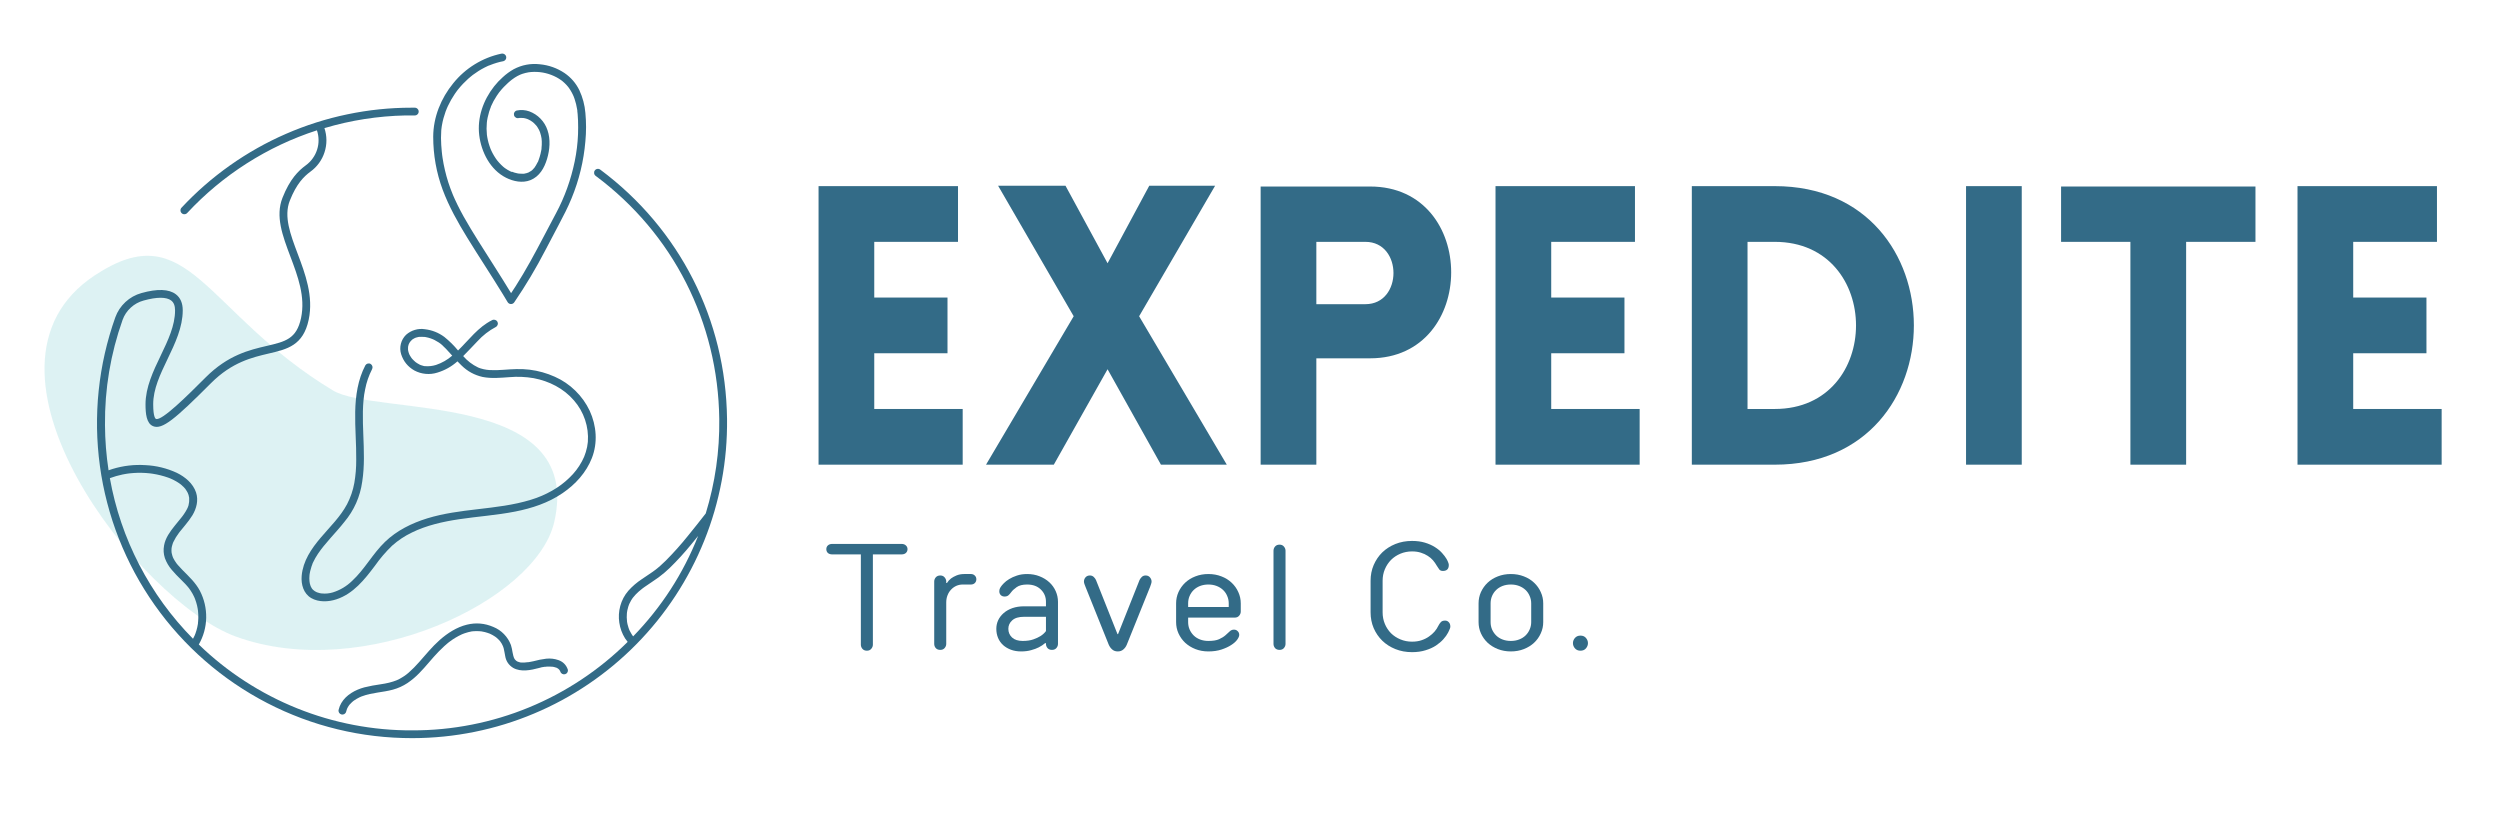 <svg xmlns="http://www.w3.org/2000/svg" xmlns:xlink="http://www.w3.org/1999/xlink" width="576" zoomAndPan="magnify" viewBox="0 0 432 144" height="192" preserveAspectRatio="xMidYMid meet" version="1.0"><defs><filter x="0%" y="0%" width="100%" xlink:type="simple" xlink:actuate="onLoad" height="100%" id="id1" xlink:show="other"><feColorMatrix values="0 0 0 0 1 0 0 0 0 1 0 0 0 0 1 0 0 0 1 0" color-interpolation-filters="sRGB"/></filter><g><g id="id2"/></g><mask id="id3"><g filter="url(#id1)"><rect x="-43.2" width="518.4" fill="rgb(0%, 0%, 0%)" y="-14.4" height="172.8" fill-opacity="0.247"/></g></mask><clipPath id="id4"><path d="M 7 27 L 97 27 L 97 96 L 7 96 Z M 7 27 " clip-rule="nonzero"/></clipPath><clipPath id="id5"><path d="M 113.395 80.246 L 21.535 117.863 L -11.25 37.816 L 80.613 0.195 Z M 113.395 80.246 " clip-rule="nonzero"/></clipPath><clipPath id="id6"><path d="M 113.395 80.246 L 21.535 117.863 L -11.25 37.816 L 80.613 0.195 Z M 113.395 80.246 " clip-rule="nonzero"/></clipPath><clipPath id="id7"><path d="M 113.395 80.246 L 21.535 117.863 L -11.25 37.816 L 80.613 0.195 Z M 113.395 80.246 " clip-rule="nonzero"/></clipPath><clipPath id="id8"><rect x="0" width="114" y="0" height="118"/></clipPath><clipPath id="id9"><path d="M 16 18 L 125.918 18 L 125.918 127.59 L 16 127.59 Z M 16 18 " clip-rule="nonzero"/></clipPath><clipPath id="id10"><path d="M 74 9.18 L 102 9.18 L 102 53 L 74 53 Z M 74 9.18 " clip-rule="nonzero"/></clipPath></defs><g fill="rgb(20%, 41.959%, 52.939%)" fill-opacity="1"><g transform="translate(136.059, 80.296)"><g><path d="M 30.293 0 L 30.293 -9.625 L 15.012 -9.625 L 15.012 -19.254 L 27.668 -19.254 L 27.668 -28.879 L 15.012 -28.879 L 15.012 -38.504 L 29.484 -38.504 L 29.484 -48.133 L 5.387 -48.133 L 5.387 0 Z M 30.293 0 "/></g></g></g><g fill="rgb(20%, 41.959%, 52.939%)" fill-opacity="1"><g transform="translate(169.982, 80.296)"><g><path d="M 0.402 0 L 12.117 0 L 21.406 -16.492 L 30.629 0 L 42.008 0 L 26.859 -25.648 L 39.988 -48.199 L 28.609 -48.199 L 21.406 -34.805 L 14.137 -48.199 L 2.492 -48.199 L 15.551 -25.648 Z M 0.402 0 "/></g></g></g><g fill="rgb(20%, 41.959%, 52.939%)" fill-opacity="1"><g transform="translate(212.452, 80.296)"><g><path d="M 15.012 0 L 15.012 -18.379 L 24.301 -18.379 C 42.949 -18.379 43.016 -48.066 24.301 -48.066 L 5.387 -48.066 L 5.387 0 Z M 15.012 -27.734 L 15.012 -38.504 L 23.492 -38.504 C 29.957 -38.504 29.957 -27.734 23.492 -27.734 Z M 15.012 -27.734 "/></g></g></g><g fill="rgb(20%, 41.959%, 52.939%)" fill-opacity="1"><g transform="translate(253.038, 80.296)"><g><path d="M 30.293 0 L 30.293 -9.625 L 15.012 -9.625 L 15.012 -19.254 L 27.668 -19.254 L 27.668 -28.879 L 15.012 -28.879 L 15.012 -38.504 L 29.484 -38.504 L 29.484 -48.133 L 5.387 -48.133 L 5.387 0 Z M 30.293 0 "/></g></g></g><g fill="rgb(20%, 41.959%, 52.939%)" fill-opacity="1"><g transform="translate(286.961, 80.296)"><g><path d="M 19.723 -48.133 L 5.387 -48.133 L 5.387 0 L 19.723 0 C 51.766 0 51.766 -48.133 19.723 -48.133 Z M 19.723 -38.504 C 38.438 -38.504 38.438 -9.625 19.723 -9.625 L 15.012 -9.625 L 15.012 -38.504 Z M 19.723 -38.504 "/></g></g></g><g fill="rgb(20%, 41.959%, 52.939%)" fill-opacity="1"><g transform="translate(334.345, 80.296)"><g><path d="M 15.012 0 L 15.012 -48.133 L 5.387 -48.133 L 5.387 0 Z M 15.012 0 "/></g></g></g><g fill="rgb(20%, 41.959%, 52.939%)" fill-opacity="1"><g transform="translate(354.806, 80.296)"><g><path d="M 22.957 0 L 22.957 -38.504 L 34.938 -38.504 L 34.938 -48.066 L 1.348 -48.066 L 1.348 -38.504 L 13.328 -38.504 L 13.328 0 Z M 22.957 0 "/></g></g></g><g fill="rgb(20%, 41.959%, 52.939%)" fill-opacity="1"><g transform="translate(391.623, 80.296)"><g><path d="M 30.293 0 L 30.293 -9.625 L 15.012 -9.625 L 15.012 -19.254 L 27.668 -19.254 L 27.668 -28.879 L 15.012 -28.879 L 15.012 -38.504 L 29.484 -38.504 L 29.484 -48.133 L 5.387 -48.133 L 5.387 0 Z M 30.293 0 "/></g></g></g><g fill="rgb(20%, 41.959%, 52.939%)" fill-opacity="1"><g transform="translate(142.522, 112.176)"><g><path d="M 7.281 0.266 C 6.945 0.266 6.688 0.156 6.5 -0.062 C 6.32 -0.281 6.234 -0.52 6.234 -0.781 L 6.234 -16.375 L 1.297 -16.375 C 0.973 -16.375 0.719 -16.457 0.531 -16.625 C 0.352 -16.801 0.266 -17.02 0.266 -17.281 C 0.266 -17.539 0.352 -17.754 0.531 -17.922 C 0.719 -18.098 0.973 -18.188 1.297 -18.188 L 13.25 -18.188 C 13.582 -18.188 13.836 -18.098 14.016 -17.922 C 14.203 -17.754 14.297 -17.539 14.297 -17.281 C 14.297 -17.02 14.203 -16.801 14.016 -16.625 C 13.836 -16.457 13.582 -16.375 13.25 -16.375 L 8.312 -16.375 L 8.312 -0.781 C 8.312 -0.52 8.219 -0.281 8.031 -0.062 C 7.852 0.156 7.602 0.266 7.281 0.266 Z M 7.281 0.266 "/></g></g></g><g fill="rgb(20%, 41.959%, 52.939%)" fill-opacity="1"><g transform="translate(159.354, 112.176)"><g><path d="M 3.125 0.125 C 2.789 0.125 2.531 0.02 2.344 -0.188 C 2.164 -0.406 2.078 -0.645 2.078 -0.906 L 2.078 -11.688 C 2.078 -11.945 2.164 -12.188 2.344 -12.406 C 2.531 -12.625 2.789 -12.734 3.125 -12.734 C 3.445 -12.734 3.695 -12.625 3.875 -12.406 C 4.062 -12.188 4.156 -11.945 4.156 -11.688 L 4.156 -11.438 L 4.281 -11.438 C 4.457 -11.727 4.691 -11.988 4.984 -12.219 C 5.234 -12.406 5.547 -12.578 5.922 -12.734 C 6.305 -12.898 6.758 -12.984 7.281 -12.984 L 8.438 -12.984 C 8.695 -12.984 8.914 -12.895 9.094 -12.719 C 9.27 -12.551 9.359 -12.336 9.359 -12.078 C 9.359 -11.816 9.27 -11.598 9.094 -11.422 C 8.914 -11.254 8.695 -11.172 8.438 -11.172 L 7.016 -11.172 C 6.617 -11.172 6.242 -11.094 5.891 -10.938 C 5.547 -10.781 5.242 -10.562 4.984 -10.281 C 4.723 -10.008 4.52 -9.68 4.375 -9.297 C 4.227 -8.922 4.156 -8.508 4.156 -8.062 L 4.156 -0.906 C 4.156 -0.645 4.062 -0.406 3.875 -0.188 C 3.695 0.02 3.445 0.125 3.125 0.125 Z M 3.125 0.125 "/></g></g></g><g fill="rgb(20%, 41.959%, 52.939%)" fill-opacity="1"><g transform="translate(170.992, 112.176)"><g><path d="M 5.453 0.391 C 4.797 0.391 4.207 0.289 3.688 0.094 C 3.164 -0.102 2.711 -0.375 2.328 -0.719 C 1.953 -1.07 1.664 -1.484 1.469 -1.953 C 1.27 -2.43 1.172 -2.953 1.172 -3.516 C 1.172 -4.023 1.273 -4.516 1.484 -4.984 C 1.703 -5.453 2.02 -5.867 2.438 -6.234 C 2.852 -6.598 3.359 -6.883 3.953 -7.094 C 4.555 -7.301 5.227 -7.406 5.969 -7.406 L 9.75 -7.406 L 9.75 -8.188 C 9.75 -9.031 9.453 -9.738 8.859 -10.312 C 8.273 -10.883 7.488 -11.172 6.5 -11.172 C 5.719 -11.172 5.113 -11.02 4.688 -10.719 C 4.258 -10.414 3.953 -10.133 3.766 -9.875 C 3.578 -9.613 3.398 -9.414 3.234 -9.281 C 3.066 -9.156 2.852 -9.094 2.594 -9.094 C 2.332 -9.094 2.113 -9.176 1.938 -9.344 C 1.77 -9.52 1.688 -9.738 1.688 -10 C 1.688 -10.195 1.727 -10.379 1.812 -10.547 C 1.852 -10.629 1.898 -10.707 1.953 -10.781 C 2.055 -10.938 2.227 -11.141 2.469 -11.391 C 2.707 -11.641 3.016 -11.879 3.391 -12.109 C 3.773 -12.348 4.223 -12.551 4.734 -12.719 C 5.254 -12.895 5.844 -12.984 6.5 -12.984 C 7.281 -12.984 7.992 -12.852 8.641 -12.594 C 9.285 -12.344 9.848 -12 10.328 -11.562 C 10.805 -11.125 11.176 -10.609 11.438 -10.016 C 11.695 -9.43 11.828 -8.82 11.828 -8.188 L 11.828 -0.906 C 11.828 -0.645 11.734 -0.406 11.547 -0.188 C 11.367 0.02 11.113 0.125 10.781 0.125 C 10.457 0.125 10.203 0.02 10.016 -0.188 C 9.836 -0.406 9.75 -0.645 9.75 -0.906 L 9.75 -1.047 L 9.609 -1.047 C 9.285 -0.766 8.914 -0.52 8.5 -0.312 C 8.133 -0.125 7.695 0.035 7.188 0.172 C 6.688 0.316 6.109 0.391 5.453 0.391 Z M 5.719 -1.422 C 6.445 -1.422 7.062 -1.508 7.562 -1.688 C 8.062 -1.863 8.477 -2.055 8.812 -2.266 C 9.188 -2.504 9.5 -2.789 9.75 -3.125 L 9.75 -5.594 L 5.969 -5.594 C 5.051 -5.594 4.367 -5.391 3.922 -4.984 C 3.473 -4.586 3.25 -4.098 3.25 -3.516 C 3.25 -2.922 3.461 -2.422 3.891 -2.016 C 4.328 -1.617 4.938 -1.422 5.719 -1.422 Z M 5.719 -1.422 "/></g></g></g><g fill="rgb(20%, 41.959%, 52.939%)" fill-opacity="1"><g transform="translate(186.915, 112.176)"><g><path d="M 6.234 0.391 C 5.836 0.391 5.516 0.273 5.266 0.047 C 5.016 -0.172 4.816 -0.445 4.672 -0.781 L 0.656 -10.781 C 0.602 -10.914 0.547 -11.066 0.484 -11.234 C 0.422 -11.398 0.391 -11.551 0.391 -11.688 C 0.391 -11.945 0.477 -12.188 0.656 -12.406 C 0.844 -12.625 1.098 -12.734 1.422 -12.734 C 1.68 -12.734 1.898 -12.648 2.078 -12.484 C 2.254 -12.316 2.383 -12.141 2.469 -11.953 L 6.188 -2.594 L 6.281 -2.594 L 10 -11.953 C 10.094 -12.141 10.223 -12.316 10.391 -12.484 C 10.566 -12.648 10.785 -12.734 11.047 -12.734 C 11.367 -12.734 11.617 -12.625 11.797 -12.406 C 11.984 -12.188 12.078 -11.945 12.078 -11.688 C 12.078 -11.551 12.047 -11.398 11.984 -11.234 C 11.93 -11.066 11.879 -10.914 11.828 -10.781 L 7.797 -0.781 C 7.66 -0.445 7.461 -0.172 7.203 0.047 C 6.953 0.273 6.629 0.391 6.234 0.391 Z M 6.234 0.391 "/></g></g></g><g fill="rgb(20%, 41.959%, 52.939%)" fill-opacity="1"><g transform="translate(201.67, 112.176)"><g><path d="M 7.141 0.391 C 6.328 0.391 5.578 0.254 4.891 -0.016 C 4.211 -0.285 3.625 -0.648 3.125 -1.109 C 2.633 -1.578 2.25 -2.117 1.969 -2.734 C 1.695 -3.348 1.562 -3.992 1.562 -4.672 L 1.562 -7.922 C 1.562 -8.598 1.695 -9.242 1.969 -9.859 C 2.25 -10.473 2.633 -11.016 3.125 -11.484 C 3.625 -11.953 4.211 -12.316 4.891 -12.578 C 5.578 -12.848 6.328 -12.984 7.141 -12.984 C 7.953 -12.984 8.703 -12.848 9.391 -12.578 C 10.078 -12.316 10.664 -11.953 11.156 -11.484 C 11.656 -11.016 12.039 -10.473 12.312 -9.859 C 12.594 -9.242 12.734 -8.598 12.734 -7.922 L 12.734 -6.5 C 12.734 -6.238 12.641 -6 12.453 -5.781 C 12.273 -5.562 12.02 -5.453 11.688 -5.453 L 3.641 -5.453 L 3.641 -4.672 C 3.641 -4.223 3.723 -3.801 3.891 -3.406 C 4.066 -3.008 4.305 -2.66 4.609 -2.359 C 4.91 -2.066 5.273 -1.836 5.703 -1.672 C 6.141 -1.504 6.617 -1.422 7.141 -1.422 C 7.922 -1.422 8.535 -1.52 8.984 -1.719 C 9.441 -1.926 9.812 -2.156 10.094 -2.406 C 10.383 -2.656 10.629 -2.879 10.828 -3.078 C 11.023 -3.273 11.27 -3.375 11.562 -3.375 C 11.82 -3.375 12.035 -3.285 12.203 -3.109 C 12.379 -2.941 12.469 -2.727 12.469 -2.469 C 12.469 -2.238 12.348 -1.957 12.109 -1.625 C 11.867 -1.301 11.52 -0.992 11.062 -0.703 C 10.613 -0.41 10.062 -0.156 9.406 0.062 C 8.75 0.281 7.992 0.391 7.141 0.391 Z M 10.656 -7.281 L 10.656 -7.922 C 10.656 -8.367 10.566 -8.789 10.391 -9.188 C 10.223 -9.594 9.984 -9.941 9.672 -10.234 C 9.367 -10.523 9 -10.754 8.562 -10.922 C 8.133 -11.086 7.66 -11.172 7.141 -11.172 C 6.617 -11.172 6.141 -11.086 5.703 -10.922 C 5.273 -10.754 4.91 -10.523 4.609 -10.234 C 4.305 -9.941 4.066 -9.594 3.891 -9.188 C 3.723 -8.789 3.641 -8.367 3.641 -7.922 L 3.641 -7.281 Z M 10.656 -7.281 "/></g></g></g><g fill="rgb(20%, 41.959%, 52.939%)" fill-opacity="1"><g transform="translate(217.983, 112.176)"><g><path d="M 3.125 0.125 C 2.789 0.125 2.531 0.02 2.344 -0.188 C 2.164 -0.406 2.078 -0.645 2.078 -0.906 L 2.078 -17.016 C 2.078 -17.273 2.164 -17.516 2.344 -17.734 C 2.531 -17.953 2.789 -18.062 3.125 -18.062 C 3.445 -18.062 3.695 -17.953 3.875 -17.734 C 4.062 -17.516 4.156 -17.273 4.156 -17.016 L 4.156 -0.906 C 4.156 -0.645 4.062 -0.406 3.875 -0.188 C 3.695 0.02 3.445 0.125 3.125 0.125 Z M 3.125 0.125 "/></g></g></g><g fill="rgb(20%, 41.959%, 52.939%)" fill-opacity="1"><g transform="translate(226.504, 112.176)"><g/></g></g><g fill="rgb(20%, 41.959%, 52.939%)" fill-opacity="1"><g transform="translate(235.025, 112.176)"><g><path d="M 8.969 0.516 C 7.926 0.516 6.969 0.336 6.094 -0.016 C 5.219 -0.367 4.461 -0.852 3.828 -1.469 C 3.203 -2.082 2.707 -2.805 2.344 -3.641 C 1.988 -4.484 1.812 -5.391 1.812 -6.359 L 1.812 -11.828 C 1.812 -12.797 1.988 -13.695 2.344 -14.531 C 2.707 -15.375 3.203 -16.102 3.828 -16.719 C 4.461 -17.332 5.219 -17.816 6.094 -18.172 C 6.969 -18.523 7.926 -18.703 8.969 -18.703 C 9.812 -18.703 10.555 -18.602 11.203 -18.406 C 11.859 -18.207 12.43 -17.953 12.922 -17.641 C 13.422 -17.328 13.832 -16.988 14.156 -16.625 C 14.488 -16.258 14.75 -15.914 14.938 -15.594 L 15.125 -15.234 C 15.176 -15.129 15.223 -15.008 15.266 -14.875 C 15.305 -14.75 15.328 -14.641 15.328 -14.547 C 15.328 -13.859 14.984 -13.516 14.297 -13.516 C 14.035 -13.516 13.832 -13.598 13.688 -13.766 C 13.551 -13.941 13.406 -14.16 13.25 -14.422 C 13.062 -14.754 12.844 -15.066 12.594 -15.359 C 12.344 -15.648 12.039 -15.906 11.688 -16.125 C 11.344 -16.352 10.945 -16.535 10.5 -16.672 C 10.062 -16.816 9.551 -16.891 8.969 -16.891 C 8.258 -16.891 7.594 -16.758 6.969 -16.5 C 6.344 -16.238 5.801 -15.879 5.344 -15.422 C 4.895 -14.961 4.539 -14.426 4.281 -13.812 C 4.02 -13.195 3.891 -12.535 3.891 -11.828 L 3.891 -6.359 C 3.891 -5.648 4.02 -4.984 4.281 -4.359 C 4.539 -3.742 4.895 -3.207 5.344 -2.75 C 5.801 -2.301 6.344 -1.945 6.969 -1.688 C 7.594 -1.426 8.258 -1.297 8.969 -1.297 C 9.594 -1.297 10.145 -1.379 10.625 -1.547 C 11.113 -1.711 11.539 -1.926 11.906 -2.188 C 12.281 -2.445 12.602 -2.734 12.875 -3.047 C 13.145 -3.367 13.359 -3.695 13.516 -4.031 C 13.648 -4.289 13.797 -4.504 13.953 -4.672 C 14.109 -4.848 14.352 -4.938 14.688 -4.938 C 14.945 -4.938 15.16 -4.844 15.328 -4.656 C 15.504 -4.477 15.594 -4.223 15.594 -3.891 C 15.594 -3.785 15.566 -3.672 15.516 -3.547 C 15.473 -3.43 15.426 -3.32 15.375 -3.219 L 15.203 -2.859 C 15.016 -2.492 14.742 -2.113 14.391 -1.719 C 14.047 -1.332 13.617 -0.969 13.109 -0.625 C 12.598 -0.289 12 -0.02 11.312 0.188 C 10.633 0.406 9.852 0.516 8.969 0.516 Z M 8.969 0.516 "/></g></g></g><g fill="rgb(20%, 41.959%, 52.939%)" fill-opacity="1"><g transform="translate(253.935, 112.176)"><g><path d="M 7.141 0.391 C 6.328 0.391 5.578 0.254 4.891 -0.016 C 4.211 -0.285 3.625 -0.648 3.125 -1.109 C 2.633 -1.578 2.25 -2.117 1.969 -2.734 C 1.695 -3.348 1.562 -3.992 1.562 -4.672 L 1.562 -7.922 C 1.562 -8.598 1.695 -9.242 1.969 -9.859 C 2.25 -10.473 2.633 -11.016 3.125 -11.484 C 3.625 -11.953 4.211 -12.316 4.891 -12.578 C 5.578 -12.848 6.328 -12.984 7.141 -12.984 C 7.953 -12.984 8.703 -12.848 9.391 -12.578 C 10.078 -12.316 10.664 -11.953 11.156 -11.484 C 11.656 -11.016 12.039 -10.473 12.312 -9.859 C 12.594 -9.242 12.734 -8.598 12.734 -7.922 L 12.734 -4.672 C 12.734 -3.992 12.594 -3.348 12.312 -2.734 C 12.039 -2.117 11.656 -1.578 11.156 -1.109 C 10.664 -0.648 10.078 -0.285 9.391 -0.016 C 8.703 0.254 7.953 0.391 7.141 0.391 Z M 7.141 -1.422 C 7.66 -1.422 8.133 -1.504 8.562 -1.672 C 9 -1.836 9.367 -2.066 9.672 -2.359 C 9.984 -2.66 10.223 -3.008 10.391 -3.406 C 10.566 -3.801 10.656 -4.223 10.656 -4.672 L 10.656 -7.922 C 10.656 -8.367 10.566 -8.789 10.391 -9.188 C 10.223 -9.594 9.984 -9.941 9.672 -10.234 C 9.367 -10.523 9 -10.754 8.562 -10.922 C 8.133 -11.086 7.66 -11.172 7.141 -11.172 C 6.617 -11.172 6.141 -11.086 5.703 -10.922 C 5.273 -10.754 4.91 -10.523 4.609 -10.234 C 4.305 -9.941 4.066 -9.594 3.891 -9.188 C 3.723 -8.789 3.641 -8.367 3.641 -7.922 L 3.641 -4.672 C 3.641 -4.223 3.723 -3.801 3.891 -3.406 C 4.066 -3.008 4.305 -2.66 4.609 -2.359 C 4.91 -2.066 5.273 -1.836 5.703 -1.672 C 6.141 -1.504 6.617 -1.422 7.141 -1.422 Z M 7.141 -1.422 "/></g></g></g><g fill="rgb(20%, 41.959%, 52.939%)" fill-opacity="1"><g transform="translate(270.508, 112.176)"><g><path d="M 2.594 0.266 C 2.195 0.266 1.879 0.129 1.641 -0.141 C 1.41 -0.41 1.297 -0.711 1.297 -1.047 C 1.297 -1.367 1.41 -1.664 1.641 -1.938 C 1.879 -2.207 2.195 -2.344 2.594 -2.344 C 3 -2.344 3.316 -2.207 3.547 -1.938 C 3.773 -1.664 3.891 -1.367 3.891 -1.047 C 3.891 -0.711 3.773 -0.41 3.547 -0.141 C 3.316 0.129 3 0.266 2.594 0.266 Z M 2.594 0.266 "/></g></g></g><g mask="url(#id3)"><g transform="matrix(1, 0, 0, 1, 0, 17)"><g clip-path="url(#id8)"><g clip-path="url(#id4)"><g clip-path="url(#id5)"><g clip-path="url(#id6)"><g clip-path="url(#id7)"><path fill="rgb(46.269%, 79.999%, 81.18%)" d="M 40.793 93.016 C 23.984 86.922 -7.652 46.426 16.395 30.566 C 32.656 19.836 35.246 37.02 57.547 50.477 C 64.938 54.926 101.074 50.32 95.766 73.238 C 92.617 86.816 62.777 100.977 40.793 93.016 Z M 40.793 93.016 " fill-opacity="1" fill-rule="nonzero"/></g></g></g></g></g></g></g><g clip-path="url(#id9)"><path fill="rgb(20%, 41.959%, 52.939%)" d="M 103.742 29.324 C 103.594 29.207 103.426 29.16 103.238 29.184 C 103.051 29.207 102.902 29.297 102.789 29.449 C 102.676 29.598 102.637 29.77 102.664 29.953 C 102.695 30.141 102.789 30.289 102.941 30.398 C 116.309 40.352 124.086 55.668 124.289 72.418 C 124.359 77.973 123.578 83.41 121.953 88.723 C 120.922 90.035 119.898 91.352 118.84 92.637 C 117.645 94.125 116.379 95.539 115.035 96.891 C 114.73 97.191 114.418 97.48 114.102 97.762 C 113.949 97.898 113.793 98.031 113.637 98.16 L 113.418 98.336 L 113.324 98.414 C 113.395 98.355 113.305 98.414 113.285 98.441 C 112.52 99.023 111.695 99.527 110.906 100.078 C 110.043 100.645 109.27 101.312 108.582 102.078 C 107.914 102.852 107.449 103.73 107.18 104.715 C 106.926 105.664 106.871 106.625 107.016 107.598 C 107.16 108.574 107.492 109.477 108.012 110.312 C 108.148 110.523 108.301 110.723 108.461 110.918 C 106.012 113.348 103.355 115.512 100.484 117.418 C 97.613 119.324 94.586 120.934 91.398 122.246 C 88.211 123.559 84.93 124.547 81.551 125.211 C 78.172 125.879 74.758 126.211 71.312 126.207 L 71.223 126.207 C 67.816 126.223 64.441 125.906 61.098 125.266 C 57.75 124.625 54.5 123.668 51.34 122.398 C 48.18 121.125 45.172 119.562 42.312 117.707 C 39.453 115.855 36.801 113.742 34.352 111.371 C 34.754 110.668 35.062 109.93 35.281 109.148 C 35.496 108.367 35.613 107.57 35.629 106.762 C 35.645 105.953 35.562 105.152 35.379 104.363 C 35.195 103.574 34.918 102.82 34.547 102.102 C 33.801 100.68 32.629 99.609 31.52 98.484 C 31.246 98.207 30.992 97.93 30.75 97.652 L 30.582 97.449 L 30.562 97.43 C 30.539 97.402 30.516 97.363 30.496 97.336 C 30.387 97.191 30.285 97.039 30.191 96.887 C 30.098 96.742 30.016 96.594 29.941 96.441 L 29.883 96.312 C 29.852 96.227 29.82 96.141 29.789 96.051 C 29.734 95.891 29.695 95.727 29.664 95.559 C 29.664 95.527 29.648 95.48 29.645 95.441 L 29.645 95.41 C 29.645 95.316 29.645 95.23 29.629 95.133 C 29.629 94.988 29.629 94.855 29.648 94.703 C 29.648 94.703 29.648 94.715 29.648 94.727 C 29.656 94.688 29.664 94.648 29.668 94.609 C 29.668 94.535 29.695 94.457 29.715 94.383 C 29.746 94.246 29.785 94.109 29.832 93.977 C 29.859 93.906 29.887 93.836 29.91 93.762 L 29.953 93.668 C 30.215 93.109 30.539 92.582 30.914 92.09 C 30.941 92.059 30.969 92.023 30.988 91.992 L 31.121 91.82 L 31.445 91.43 C 31.648 91.176 31.855 90.93 32.059 90.676 C 32.492 90.16 32.891 89.613 33.25 89.043 C 33.957 87.863 34.32 86.457 33.883 85.113 C 33.363 83.539 31.992 82.406 30.543 81.699 C 28.824 80.906 27.016 80.465 25.121 80.375 C 23.195 80.254 21.312 80.473 19.469 81.031 C 19.227 81.102 18.992 81.184 18.758 81.266 C 18.363 78.672 18.156 76.066 18.141 73.441 C 18.086 67.207 19.102 61.148 21.184 55.27 C 21.484 54.449 21.953 53.746 22.598 53.156 C 23.242 52.566 23.984 52.156 24.828 51.93 C 27.074 51.301 28.766 51.293 29.582 51.93 C 30.031 52.27 30.25 52.828 30.25 53.633 C 30.25 56.266 29.043 58.789 27.762 61.461 C 26.477 64.137 25.145 66.934 25.145 69.871 C 25.145 71.465 25.301 73.164 26.449 73.641 C 28.027 74.297 30.23 72.449 36.48 66.188 C 40.102 62.566 43.602 61.758 46.414 61.094 C 49.625 60.348 52.402 59.707 53.344 55.238 C 54.199 51.184 52.73 47.285 51.434 43.84 C 50.184 40.516 49.008 37.395 50.07 34.695 C 51.238 31.727 52.531 30.488 53.637 29.664 C 54.215 29.25 54.711 28.754 55.129 28.18 C 55.547 27.602 55.867 26.977 56.082 26.297 C 56.301 25.621 56.41 24.926 56.406 24.215 C 56.402 23.504 56.285 22.812 56.062 22.137 C 60.625 20.781 65.285 20.051 70.043 19.949 L 70.059 19.949 C 70.613 19.949 71.137 19.934 71.676 19.949 C 71.863 19.949 72.02 19.883 72.148 19.754 C 72.281 19.621 72.348 19.465 72.348 19.281 C 72.348 19.094 72.281 18.938 72.148 18.805 C 72.02 18.676 71.863 18.609 71.676 18.609 L 71.086 18.609 C 67.359 18.609 63.676 18.992 60.031 19.754 C 56.383 20.512 52.852 21.637 49.438 23.121 C 46.023 24.605 42.793 26.426 39.75 28.574 C 36.707 30.723 33.914 33.16 31.371 35.887 C 31.242 36.02 31.18 36.18 31.188 36.367 C 31.191 36.555 31.262 36.711 31.398 36.84 C 31.535 36.969 31.695 37.027 31.883 37.02 C 32.07 37.012 32.227 36.938 32.352 36.801 C 35.422 33.504 38.855 30.648 42.648 28.23 C 46.445 25.812 50.484 23.906 54.766 22.52 C 54.949 23.059 55.043 23.617 55.047 24.191 C 55.055 24.762 54.969 25.32 54.793 25.867 C 54.621 26.414 54.363 26.918 54.027 27.379 C 53.691 27.844 53.293 28.242 52.828 28.578 C 51.57 29.512 50.105 30.906 48.809 34.191 C 47.559 37.367 48.828 40.738 50.168 44.301 C 51.461 47.73 52.797 51.277 52.023 54.945 C 51.254 58.57 49.312 59.023 46.098 59.773 C 43.121 60.469 39.414 61.328 35.523 65.227 C 32.508 68.242 27.957 72.797 26.945 72.387 C 26.867 72.352 26.473 72.078 26.473 69.855 C 26.473 67.227 27.676 64.703 28.961 62.027 C 30.246 59.355 31.578 56.555 31.578 53.621 C 31.578 52.383 31.176 51.449 30.383 50.848 C 29.188 49.941 27.191 49.871 24.453 50.637 C 23.402 50.93 22.48 51.445 21.68 52.184 C 20.883 52.926 20.297 53.809 19.926 54.832 C 19.562 55.855 19.227 56.891 18.926 57.934 C 18.621 58.977 18.352 60.027 18.109 61.086 C 17.867 62.145 17.66 63.211 17.484 64.281 C 17.309 65.355 17.164 66.43 17.051 67.512 C 16.938 68.59 16.859 69.672 16.812 70.758 C 16.766 71.844 16.75 72.93 16.766 74.016 C 16.785 75.102 16.836 76.188 16.918 77.27 C 17 78.352 17.113 79.434 17.262 80.508 C 17.406 81.586 17.586 82.656 17.797 83.723 C 18.008 84.785 18.25 85.844 18.527 86.895 C 18.801 87.945 19.105 88.988 19.441 90.023 C 19.777 91.055 20.145 92.074 20.543 93.086 C 20.941 94.098 21.371 95.094 21.828 96.082 C 22.285 97.066 22.77 98.035 23.285 98.992 C 23.801 99.945 24.344 100.887 24.918 101.809 C 25.488 102.734 26.086 103.637 26.715 104.527 C 27.34 105.414 27.992 106.281 28.668 107.129 C 29.348 107.977 30.051 108.805 30.777 109.609 C 31.504 110.418 32.254 111.199 33.027 111.961 C 33.801 112.723 34.598 113.461 35.418 114.172 C 36.234 114.887 37.074 115.574 37.934 116.238 C 38.793 116.902 39.672 117.539 40.57 118.148 C 41.465 118.758 42.383 119.34 43.312 119.895 C 44.246 120.453 45.195 120.98 46.156 121.477 C 47.121 121.977 48.102 122.445 49.09 122.887 C 50.082 123.324 51.086 123.734 52.105 124.117 C 53.121 124.496 54.148 124.844 55.184 125.164 C 56.223 125.48 57.27 125.766 58.324 126.023 C 59.379 126.277 60.438 126.504 61.508 126.695 C 62.574 126.887 63.648 127.047 64.723 127.172 C 65.801 127.301 66.883 127.395 67.965 127.457 C 69.047 127.52 70.133 127.551 71.219 127.551 L 71.312 127.551 C 73.109 127.547 74.898 127.453 76.684 127.273 C 78.469 127.094 80.238 126.824 82 126.469 C 83.758 126.113 85.492 125.672 87.207 125.145 C 88.922 124.617 90.609 124.004 92.262 123.309 C 93.918 122.617 95.535 121.84 97.113 120.988 C 98.688 120.133 100.223 119.199 101.707 118.195 C 103.195 117.188 104.625 116.109 106.008 114.961 C 107.387 113.812 108.707 112.602 109.965 111.32 C 111.227 110.043 112.418 108.703 113.547 107.309 C 114.672 105.91 115.73 104.461 116.715 102.957 C 117.699 101.457 118.605 99.91 119.438 98.316 C 120.27 96.727 121.02 95.098 121.691 93.43 C 122.363 91.766 122.949 90.07 123.453 88.348 C 123.953 86.621 124.371 84.879 124.703 83.113 C 125.035 81.348 125.277 79.57 125.434 77.777 C 125.586 75.988 125.652 74.195 125.633 72.398 C 125.426 55.23 117.445 39.527 103.742 29.324 Z M 18.984 82.625 C 19.695 82.363 20.422 82.152 21.164 81.996 C 21.383 81.953 21.605 81.91 21.824 81.875 L 22.172 81.824 L 22.191 81.824 L 22.438 81.793 C 22.883 81.746 23.332 81.715 23.781 81.703 C 24.234 81.691 24.719 81.703 25.191 81.734 C 25.414 81.746 25.637 81.766 25.859 81.793 L 26.121 81.824 L 26.227 81.84 L 26.41 81.867 C 27.312 82.008 28.195 82.227 29.055 82.531 L 29.332 82.637 L 29.469 82.691 C 29.652 82.766 29.832 82.852 30.004 82.941 C 30.34 83.109 30.66 83.301 30.969 83.512 C 31.043 83.566 31.121 83.613 31.191 83.672 L 31.309 83.766 C 31.461 83.895 31.605 84.027 31.746 84.168 C 31.859 84.281 31.969 84.398 32.066 84.527 C 32.051 84.504 32.039 84.492 32.066 84.551 L 32.148 84.668 C 32.203 84.746 32.254 84.824 32.301 84.91 C 32.352 84.988 32.395 85.074 32.438 85.16 C 32.453 85.188 32.465 85.215 32.477 85.246 C 32.48 85.25 32.48 85.258 32.477 85.266 C 32.562 85.434 32.617 85.613 32.641 85.801 C 32.664 85.871 32.68 85.945 32.688 86.016 L 32.688 86.055 C 32.688 86.094 32.688 86.129 32.688 86.164 C 32.695 86.316 32.695 86.465 32.688 86.617 C 32.688 86.676 32.633 86.934 32.688 86.703 C 32.672 86.77 32.668 86.832 32.652 86.895 C 32.637 87.043 32.609 87.191 32.574 87.336 C 32.535 87.457 32.488 87.574 32.445 87.691 L 32.402 87.785 L 32.297 87.996 C 32.156 88.266 32 88.527 31.824 88.781 C 31.746 88.898 31.66 89.016 31.578 89.133 C 31.531 89.191 31.488 89.254 31.441 89.312 C 31.414 89.34 31.391 89.379 31.363 89.41 C 30.973 89.906 30.562 90.391 30.168 90.883 C 29.375 91.875 28.574 92.969 28.352 94.25 C 28.211 94.992 28.258 95.723 28.492 96.441 C 28.766 97.191 29.16 97.863 29.68 98.469 C 30.164 99.035 30.676 99.578 31.215 100.098 C 31.492 100.375 31.754 100.629 32.012 100.902 C 32.129 101.031 32.246 101.156 32.359 101.289 L 32.547 101.512 L 32.656 101.648 C 32.887 101.957 33.098 102.281 33.285 102.617 C 33.371 102.773 33.449 102.934 33.527 103.094 C 33.566 103.18 33.605 103.262 33.641 103.348 L 33.715 103.539 C 33.852 103.902 33.965 104.273 34.055 104.648 C 34.09 104.824 34.129 105 34.16 105.176 C 34.16 105.262 34.195 105.355 34.203 105.453 C 34.203 105.523 34.215 105.59 34.223 105.66 C 34.262 106.035 34.277 106.41 34.27 106.789 C 34.27 106.977 34.254 107.164 34.238 107.34 C 34.238 107.445 34.219 107.547 34.207 107.648 C 34.207 107.648 34.207 107.723 34.207 107.742 C 34.207 107.762 34.207 107.797 34.195 107.828 C 34.137 108.199 34.055 108.57 33.949 108.934 C 33.895 109.113 33.836 109.293 33.773 109.469 L 33.664 109.746 L 33.59 109.914 C 33.512 110.074 33.438 110.227 33.352 110.379 C 29.609 106.586 26.516 102.324 24.066 97.594 C 21.617 92.863 19.922 87.871 18.984 82.625 Z M 108.332 105.734 Z M 108.711 108.77 L 108.73 108.816 C 108.723 108.801 108.715 108.781 108.711 108.762 Z M 109.41 109.969 L 109.32 109.848 C 109.254 109.762 109.195 109.668 109.137 109.57 C 109.02 109.387 108.91 109.195 108.816 108.996 L 108.742 108.836 C 108.699 108.723 108.656 108.613 108.617 108.504 C 108.547 108.293 108.484 108.082 108.434 107.867 C 108.414 107.77 108.395 107.668 108.375 107.57 C 108.375 107.512 108.355 107.453 108.348 107.398 C 108.336 107.34 108.348 107.352 108.348 107.344 C 108.32 107.125 108.309 106.902 108.301 106.684 C 108.297 106.461 108.301 106.242 108.324 106.023 C 108.324 105.965 108.324 105.902 108.344 105.844 L 108.344 105.82 C 108.375 105.707 108.395 105.59 108.402 105.473 C 108.445 105.254 108.5 105.043 108.566 104.832 C 108.594 104.738 108.629 104.641 108.664 104.555 C 108.699 104.469 108.707 104.445 108.727 104.387 C 108.746 104.332 108.707 104.43 108.707 104.43 C 108.719 104.398 108.734 104.367 108.75 104.34 C 108.84 104.137 108.941 103.941 109.055 103.754 C 109.109 103.66 109.172 103.566 109.23 103.477 L 109.324 103.344 L 109.391 103.254 C 109.688 102.879 110.012 102.539 110.371 102.223 C 110.551 102.066 110.738 101.914 110.926 101.766 L 110.965 101.734 L 111.117 101.617 L 111.41 101.406 C 112.203 100.852 113.027 100.332 113.812 99.762 C 114.48 99.266 115.113 98.73 115.711 98.156 C 117.031 96.871 118.27 95.512 119.434 94.086 C 119.84 93.598 120.238 93.102 120.637 92.609 C 118.043 99.141 114.301 104.926 109.41 109.965 Z M 109.41 109.969 " fill-opacity="1" fill-rule="nonzero"/></g><path fill="rgb(20%, 41.959%, 52.939%)" d="M 69.32 61.215 C 69.719 62.449 70.48 63.383 71.609 64.023 C 72.219 64.348 72.871 64.543 73.562 64.605 C 74.254 64.668 74.93 64.594 75.59 64.383 C 76.883 63.988 78.035 63.34 79.047 62.441 C 79.273 62.684 79.508 62.922 79.75 63.148 C 80.773 64.16 81.988 64.82 83.391 65.137 C 84.93 65.441 86.488 65.281 88.039 65.172 C 89.441 65.051 90.836 65.109 92.223 65.348 C 94.902 65.859 97.398 67.117 99.184 69.199 C 100.043 70.188 100.68 71.297 101.098 72.539 C 101.512 73.777 101.676 75.051 101.582 76.355 C 101.527 76.953 101.41 77.539 101.23 78.109 C 101.066 78.668 100.844 79.203 100.562 79.711 C 99.988 80.785 99.258 81.738 98.371 82.574 C 97.477 83.441 96.484 84.18 95.402 84.789 C 94.246 85.449 93.031 85.969 91.758 86.352 C 88.754 87.285 85.613 87.629 82.496 87.996 C 79.578 88.336 76.652 88.707 73.836 89.57 C 71.148 90.402 68.562 91.672 66.523 93.641 C 64.398 95.688 63.012 98.383 60.836 100.387 C 59.883 101.309 58.777 101.969 57.516 102.367 C 56.898 102.551 56.273 102.613 55.633 102.551 C 55.578 102.551 55.523 102.543 55.469 102.535 L 55.242 102.492 C 55.078 102.453 54.918 102.406 54.762 102.348 C 54.516 102.246 54.297 102.105 54.102 101.926 C 54.004 101.836 53.922 101.734 53.855 101.625 C 53.785 101.516 53.727 101.398 53.676 101.281 C 53.617 101.129 53.57 100.973 53.535 100.812 C 53.504 100.688 53.484 100.559 53.477 100.426 C 53.445 100.102 53.445 99.777 53.477 99.453 C 53.477 99.383 53.488 99.316 53.496 99.246 C 53.496 99.227 53.496 99.152 53.516 99.129 C 53.539 98.988 53.566 98.852 53.598 98.707 C 53.66 98.426 53.738 98.148 53.832 97.879 C 53.879 97.746 53.93 97.602 53.98 97.48 C 53.98 97.469 53.98 97.453 53.98 97.441 L 54 97.402 C 54.031 97.332 54.062 97.258 54.094 97.191 C 54.34 96.672 54.621 96.176 54.941 95.699 C 55.102 95.457 55.27 95.219 55.449 94.984 C 55.594 94.785 55.723 94.609 55.934 94.363 C 56.312 93.895 56.707 93.441 57.109 92.98 C 57.914 92.066 58.738 91.164 59.492 90.207 C 61.191 88.176 62.227 85.844 62.594 83.215 C 63.012 80.539 62.887 77.82 62.781 75.125 C 62.727 73.777 62.68 72.43 62.707 71.086 C 62.727 70.422 62.754 69.762 62.82 69.102 C 62.875 68.488 62.969 67.879 63.098 67.273 C 63.328 66.062 63.727 64.906 64.289 63.809 C 64.375 63.648 64.398 63.48 64.352 63.301 C 64.305 63.125 64.203 62.988 64.047 62.891 C 63.887 62.797 63.719 62.777 63.539 62.824 C 63.363 62.871 63.227 62.973 63.133 63.129 C 61.836 65.605 61.434 68.395 61.379 71.164 C 61.324 73.934 61.59 76.707 61.555 79.477 C 61.562 80.812 61.453 82.141 61.227 83.457 C 60.992 84.746 60.574 85.969 59.969 87.133 C 58.801 89.32 57.043 90.996 55.422 92.91 C 53.797 94.824 52.352 96.941 52.129 99.508 C 52.004 100.977 52.441 102.574 53.789 103.352 C 55.074 104.09 56.75 104.016 58.121 103.566 C 61.059 102.605 63.008 100.133 64.797 97.75 C 65.672 96.504 66.66 95.352 67.758 94.293 C 68.793 93.371 69.938 92.609 71.191 92.012 C 73.68 90.785 76.547 90.141 79.332 89.723 C 82.555 89.242 85.812 89.027 89.02 88.398 C 91.914 87.828 94.77 86.895 97.223 85.207 C 99.438 83.699 101.285 81.672 102.273 79.164 C 103.316 76.508 103.082 73.555 101.902 70.988 C 101.281 69.676 100.453 68.516 99.414 67.504 C 98.379 66.492 97.195 65.691 95.871 65.102 C 94.48 64.477 93.031 64.07 91.52 63.883 C 90.012 63.691 88.52 63.793 87.008 63.902 C 86.219 63.969 85.426 63.984 84.633 63.949 C 84.273 63.93 83.922 63.879 83.574 63.801 C 83.402 63.766 83.238 63.719 83.07 63.668 L 82.793 63.57 L 82.609 63.496 C 81.617 63.02 80.762 62.363 80.039 61.531 C 80.887 60.699 81.68 59.812 82.492 58.98 C 83.418 57.965 84.484 57.133 85.699 56.488 C 85.859 56.391 85.961 56.254 86.008 56.078 C 86.055 55.898 86.031 55.73 85.941 55.57 C 85.844 55.414 85.707 55.312 85.531 55.266 C 85.352 55.219 85.184 55.238 85.023 55.328 C 82.613 56.527 81.035 58.73 79.152 60.566 C 78.445 59.703 77.656 58.926 76.789 58.227 C 75.781 57.48 74.656 57.035 73.41 56.887 C 72.824 56.797 72.25 56.836 71.68 57.008 C 71.113 57.176 70.609 57.461 70.164 57.855 C 69.723 58.293 69.422 58.812 69.27 59.414 C 69.117 60.02 69.137 60.617 69.32 61.215 Z M 71.145 61.871 C 71.09 61.805 71.133 61.863 71.145 61.871 Z M 70.637 59.469 Z M 70.516 59.918 C 70.516 59.957 70.516 59.961 70.516 59.918 Z M 70.516 59.988 C 70.52 59.965 70.52 59.938 70.516 59.914 C 70.543 59.797 70.566 59.684 70.602 59.57 C 70.602 59.535 70.629 59.504 70.641 59.469 C 70.648 59.434 70.695 59.348 70.73 59.289 L 70.828 59.129 L 70.891 59.039 C 70.969 58.938 71.055 58.848 71.148 58.762 C 71.18 58.734 71.211 58.703 71.246 58.676 L 71.324 58.617 C 71.434 58.543 71.551 58.477 71.668 58.422 C 71.691 58.422 71.742 58.387 71.758 58.383 L 71.875 58.34 C 72.004 58.301 72.133 58.266 72.266 58.238 L 72.395 58.215 L 72.492 58.215 C 72.633 58.203 72.773 58.199 72.914 58.203 C 73.035 58.203 73.156 58.203 73.277 58.223 L 73.391 58.223 L 73.598 58.258 C 73.871 58.309 74.137 58.383 74.402 58.469 C 74.52 58.508 74.629 58.551 74.742 58.598 L 74.879 58.656 L 75.086 58.754 C 75.336 58.879 75.582 59.023 75.816 59.176 C 75.914 59.242 76.012 59.312 76.109 59.383 L 76.219 59.469 L 76.383 59.613 C 76.625 59.832 76.855 60.059 77.082 60.293 C 77.445 60.672 77.797 61.062 78.145 61.457 C 77.316 62.176 76.383 62.711 75.344 63.062 C 74.727 63.254 74.094 63.324 73.449 63.27 L 73.371 63.27 L 73.188 63.234 C 73.043 63.199 72.898 63.156 72.758 63.105 L 72.652 63.066 L 72.508 63 C 72.375 62.934 72.242 62.859 72.117 62.777 C 72.016 62.715 71.914 62.645 71.816 62.574 C 71.797 62.555 71.723 62.492 71.711 62.48 C 71.652 62.434 71.598 62.383 71.543 62.328 C 71.445 62.242 71.355 62.148 71.266 62.051 C 71.219 62 71.176 61.945 71.133 61.891 L 71.059 61.789 C 70.988 61.684 70.918 61.578 70.859 61.473 C 70.82 61.406 70.789 61.344 70.754 61.281 C 70.754 61.258 70.715 61.184 70.699 61.16 C 70.609 60.938 70.547 60.707 70.508 60.469 C 70.508 60.445 70.508 60.406 70.508 60.383 C 70.508 60.355 70.508 60.266 70.508 60.207 C 70.508 60.148 70.508 60.055 70.512 59.988 Z M 70.516 59.988 " fill-opacity="1" fill-rule="nonzero"/><path fill="rgb(20%, 41.959%, 52.939%)" d="M 94.527 115.188 C 94.703 115.188 94.875 115.188 95.047 115.188 C 95.191 115.184 95.332 115.191 95.473 115.215 L 95.516 115.215 L 95.605 115.23 C 95.699 115.25 95.785 115.273 95.883 115.297 C 95.957 115.316 96.027 115.34 96.098 115.367 L 96.125 115.367 L 96.18 115.391 C 96.242 115.422 96.305 115.457 96.367 115.496 L 96.457 115.555 C 96.508 115.598 96.559 115.645 96.609 115.695 L 96.664 115.758 C 96.699 115.812 96.734 115.867 96.766 115.926 C 96.797 115.984 96.801 115.984 96.812 116.016 C 96.812 116.023 96.812 116.027 96.812 116.035 C 96.867 116.211 96.973 116.344 97.133 116.438 C 97.293 116.527 97.465 116.551 97.645 116.504 C 97.82 116.453 97.957 116.348 98.047 116.184 C 98.137 116.023 98.16 115.852 98.109 115.672 C 97.824 114.883 97.289 114.348 96.5 114.066 C 95.809 113.824 95.098 113.746 94.371 113.824 C 93.633 113.914 92.906 114.059 92.188 114.258 C 92.012 114.297 91.836 114.336 91.66 114.363 C 91.574 114.383 91.484 114.398 91.398 114.41 L 91.293 114.426 L 91.203 114.426 C 90.848 114.48 90.488 114.5 90.129 114.488 L 90.016 114.488 C 89.938 114.473 89.859 114.453 89.781 114.434 C 89.703 114.414 89.629 114.391 89.555 114.363 L 89.512 114.344 L 89.48 114.344 L 89.418 114.309 C 89.352 114.273 89.285 114.23 89.219 114.191 L 89.148 114.129 C 89.09 114.074 89.039 114.012 88.98 113.957 L 88.887 113.809 C 88.855 113.758 88.828 113.703 88.801 113.648 L 88.801 113.629 C 88.762 113.531 88.727 113.426 88.699 113.32 C 88.641 113.113 88.602 112.895 88.562 112.684 C 88.504 112.266 88.41 111.855 88.285 111.453 C 88.016 110.742 87.617 110.117 87.09 109.574 C 86.559 109.031 85.945 108.617 85.242 108.332 C 83.766 107.695 82.25 107.562 80.688 107.941 C 78.914 108.375 77.348 109.395 75.98 110.594 C 74.672 111.754 73.582 113.109 72.422 114.414 C 71.855 115.066 71.246 115.676 70.598 116.25 L 70.363 116.441 L 70.242 116.543 L 70.211 116.562 C 70.035 116.695 69.852 116.84 69.66 116.945 C 69.293 117.188 68.91 117.395 68.512 117.566 L 68.492 117.566 L 68.453 117.582 L 68.293 117.641 L 67.938 117.766 C 67.707 117.84 67.473 117.906 67.242 117.965 C 66.758 118.082 66.273 118.172 65.785 118.242 C 64.836 118.371 63.898 118.547 62.969 118.773 C 61.41 119.195 59.816 120.055 58.977 121.488 C 58.766 121.844 58.613 122.227 58.52 122.633 C 58.469 122.809 58.492 122.98 58.582 123.141 C 58.676 123.301 58.809 123.406 58.988 123.457 C 59.164 123.504 59.336 123.484 59.496 123.395 C 59.656 123.301 59.762 123.168 59.812 122.988 C 59.848 122.832 59.895 122.676 59.953 122.523 C 59.953 122.539 60.012 122.383 60.031 122.348 C 60.078 122.254 60.133 122.164 60.188 122.07 C 60.234 121.996 60.285 121.926 60.336 121.852 L 60.422 121.746 C 60.543 121.605 60.676 121.473 60.812 121.348 C 60.879 121.285 60.949 121.227 61.02 121.168 L 61.074 121.129 L 61.141 121.074 C 61.301 120.965 61.465 120.859 61.629 120.762 C 61.797 120.664 61.957 120.582 62.121 120.5 L 62.352 120.398 L 62.398 120.375 L 62.582 120.309 C 64.285 119.668 66.145 119.652 67.891 119.172 C 68.789 118.926 69.629 118.547 70.406 118.035 C 71.137 117.539 71.812 116.973 72.426 116.34 C 73.621 115.137 74.641 113.777 75.832 112.562 C 76.137 112.246 76.449 111.941 76.777 111.648 C 76.922 111.516 77.074 111.387 77.223 111.258 L 77.461 111.059 L 77.586 110.961 L 77.613 110.938 L 77.645 110.918 C 78.32 110.398 79.047 109.965 79.82 109.609 L 79.895 109.578 L 79.996 109.539 L 80.273 109.434 C 80.477 109.359 80.68 109.301 80.887 109.246 C 81.098 109.188 81.246 109.156 81.441 109.121 C 81.48 109.121 81.746 109.055 81.562 109.102 C 81.66 109.082 81.758 109.074 81.859 109.074 C 82.195 109.047 82.535 109.047 82.871 109.074 L 83.125 109.098 L 83.145 109.098 L 83.246 109.113 C 83.43 109.145 83.609 109.18 83.801 109.227 C 83.988 109.273 84.121 109.316 84.281 109.371 L 84.52 109.457 L 84.609 109.492 L 84.625 109.492 L 84.656 109.508 C 84.965 109.648 85.262 109.812 85.543 110 L 85.699 110.113 L 85.832 110.219 C 85.965 110.332 86.098 110.457 86.219 110.582 C 86.273 110.641 86.324 110.703 86.379 110.762 L 86.438 110.836 C 86.531 110.965 86.621 111.094 86.703 111.234 C 86.773 111.359 86.836 111.492 86.895 111.625 C 86.895 111.664 86.945 111.754 86.957 111.781 C 86.988 111.875 87.016 111.969 87.043 112.059 C 87.156 112.48 87.199 112.918 87.293 113.344 C 87.441 114.246 87.902 114.934 88.676 115.41 C 90.023 116.168 91.723 115.805 93.137 115.43 C 93.465 115.324 93.797 115.254 94.141 115.219 C 93.949 115.23 94.215 115.219 94.258 115.219 Z M 70.242 116.465 Z M 88.746 113.543 C 88.734 113.52 88.746 113.527 88.746 113.543 Z M 89.477 114.312 L 89.539 114.336 C 89.539 114.336 89.504 114.324 89.477 114.312 Z M 90.051 114.473 L 90.105 114.473 C 90.086 114.48 90.07 114.484 90.051 114.488 Z M 90.051 114.473 " fill-opacity="1" fill-rule="nonzero"/><path fill="rgb(20%, 41.959%, 52.939%)" d="M 30.996 92 L 30.973 92.027 C 30.949 92.047 30.914 92.125 30.996 92 Z M 30.996 92 " fill-opacity="1" fill-rule="nonzero"/><path fill="rgb(20%, 41.959%, 52.939%)" d="M 31.449 89.312 C 31.336 89.441 31.422 89.352 31.449 89.312 Z M 31.449 89.312 " fill-opacity="1" fill-rule="nonzero"/><path fill="rgb(20%, 41.959%, 52.939%)" d="M 29.641 94.691 C 29.68 94.539 29.648 94.641 29.641 94.691 Z M 29.641 94.691 " fill-opacity="1" fill-rule="nonzero"/><path fill="rgb(20%, 41.959%, 52.939%)" d="M 77.215 18.699 L 77.234 18.656 Z M 77.215 18.699 " fill-opacity="1" fill-rule="nonzero"/><g clip-path="url(#id10)"><path fill="rgb(20%, 41.959%, 52.939%)" d="M 80.738 41.07 C 82.746 44.34 84.871 47.531 86.871 50.805 C 87.156 51.273 87.438 51.742 87.723 52.215 C 87.785 52.316 87.867 52.395 87.969 52.453 C 88.074 52.512 88.184 52.539 88.301 52.539 C 88.418 52.539 88.531 52.512 88.633 52.453 C 88.734 52.395 88.816 52.316 88.879 52.215 C 90.855 49.316 92.648 46.312 94.258 43.195 C 95.031 41.746 95.785 40.285 96.551 38.836 C 97.348 37.336 98.129 35.84 98.766 34.27 C 100.07 31.102 100.867 27.809 101.156 24.395 C 101.309 22.77 101.309 21.145 101.156 19.52 C 101.043 18.145 100.691 16.832 100.109 15.582 C 99.52 14.375 98.668 13.391 97.562 12.629 C 96.262 11.762 94.832 11.254 93.277 11.105 C 91.688 10.93 90.188 11.211 88.773 11.957 C 88.086 12.344 87.453 12.809 86.875 13.344 C 86.332 13.824 85.836 14.352 85.387 14.922 C 83.508 17.305 82.441 20.324 82.812 23.375 C 83.172 26.293 84.719 29.34 87.434 30.707 C 88.711 31.352 90.285 31.676 91.656 31.129 C 93.227 30.5 94.059 29.027 94.527 27.473 C 94.996 25.922 95.164 24.09 94.605 22.488 C 94.355 21.734 93.953 21.078 93.402 20.508 C 92.852 19.938 92.203 19.52 91.461 19.242 C 90.754 18.996 90.031 18.945 89.293 19.098 C 89.113 19.148 88.98 19.254 88.887 19.418 C 88.797 19.578 88.777 19.75 88.828 19.93 C 88.879 20.109 88.988 20.242 89.148 20.332 C 89.309 20.426 89.477 20.445 89.656 20.402 C 89.684 20.402 89.832 20.375 89.824 20.375 L 90.02 20.375 C 90.164 20.371 90.309 20.379 90.453 20.395 L 90.617 20.422 C 90.699 20.438 90.773 20.453 90.852 20.477 L 91.051 20.539 L 91.23 20.605 C 91.512 20.73 91.777 20.887 92.023 21.07 L 92.152 21.176 L 92.312 21.32 C 92.441 21.441 92.562 21.57 92.676 21.707 L 92.746 21.797 L 92.762 21.812 C 92.805 21.875 92.844 21.934 92.883 21.996 C 92.98 22.141 93.07 22.293 93.145 22.449 C 93.211 22.57 93.266 22.699 93.309 22.832 C 93.375 23.023 93.434 23.215 93.48 23.414 C 93.566 23.75 93.613 24.094 93.621 24.441 C 93.633 24.828 93.617 25.215 93.574 25.598 C 93.574 25.637 93.574 25.672 93.574 25.707 C 93.57 25.719 93.57 25.727 93.574 25.738 C 93.555 25.836 93.543 25.93 93.523 26.016 C 93.488 26.207 93.449 26.395 93.402 26.586 C 93.312 26.949 93.203 27.309 93.07 27.664 C 93.043 27.75 93.008 27.836 92.977 27.918 L 92.977 27.934 L 92.898 28.047 C 92.812 28.223 92.723 28.391 92.621 28.559 C 92.469 28.848 92.273 29.102 92.035 29.324 C 91.973 29.383 91.91 29.441 91.84 29.5 L 91.824 29.5 L 91.746 29.555 C 91.609 29.652 91.465 29.734 91.312 29.809 L 91.25 29.836 L 91.23 29.836 L 91.012 29.914 C 90.859 29.957 90.703 29.992 90.543 30.02 L 90.453 30.02 C 90.375 30.02 90.297 30.02 90.215 30.02 C 90.047 30.023 89.883 30.016 89.715 30 L 89.578 29.984 L 89.391 29.949 C 89.227 29.918 89.07 29.875 88.914 29.832 C 88.762 29.789 88.602 29.727 88.449 29.668 L 88.414 29.711 L 88.336 29.676 C 88.258 29.641 88.184 29.605 88.109 29.566 C 87.812 29.418 87.527 29.246 87.254 29.051 L 87.117 28.945 L 86.953 28.812 C 86.828 28.703 86.703 28.59 86.59 28.473 C 86.348 28.234 86.121 27.977 85.906 27.711 L 85.891 27.688 L 85.812 27.582 L 85.664 27.375 C 85.566 27.234 85.477 27.098 85.387 26.941 C 85.207 26.645 85.047 26.344 84.902 26.031 L 84.812 25.824 L 84.754 25.688 C 84.688 25.52 84.625 25.348 84.57 25.172 C 84.457 24.844 84.367 24.512 84.293 24.176 C 84.258 24.016 84.227 23.855 84.199 23.699 C 84.184 23.613 84.172 23.527 84.16 23.441 C 84.16 23.387 84.16 23.328 84.137 23.273 C 84.102 22.93 84.082 22.582 84.078 22.234 C 84.078 21.891 84.094 21.543 84.125 21.199 L 84.152 20.977 L 84.152 20.957 L 84.168 20.832 C 84.195 20.66 84.227 20.488 84.262 20.316 C 84.332 19.977 84.422 19.637 84.523 19.305 C 84.574 19.148 84.625 18.992 84.684 18.84 C 84.711 18.758 84.742 18.68 84.777 18.594 C 84.789 18.555 84.805 18.516 84.824 18.477 L 84.824 18.422 C 85.098 17.781 85.43 17.168 85.82 16.582 C 85.906 16.449 86 16.305 86.098 16.18 C 86.145 16.105 86.199 16.039 86.25 15.969 L 86.281 15.926 L 86.371 15.82 C 86.59 15.543 86.816 15.281 87.062 15.027 C 87.305 14.773 87.539 14.543 87.793 14.316 C 87.922 14.199 88.07 14.086 88.191 13.973 L 88.395 13.809 L 88.43 13.781 L 88.52 13.715 C 88.805 13.5 89.105 13.305 89.422 13.133 C 89.57 13.055 89.723 12.977 89.879 12.91 C 89.906 12.91 89.996 12.863 90.016 12.855 L 90.289 12.754 C 90.625 12.645 90.965 12.559 91.312 12.5 L 91.488 12.477 C 91.566 12.465 91.645 12.457 91.723 12.449 C 91.895 12.434 92.074 12.426 92.25 12.422 C 93.641 12.395 94.949 12.711 96.18 13.363 C 96.457 13.516 96.723 13.68 96.98 13.863 L 97.137 13.98 L 97.223 14.051 C 97.348 14.156 97.465 14.262 97.578 14.367 C 97.785 14.562 97.977 14.773 98.156 14.992 C 98.176 15.02 98.199 15.047 98.219 15.074 C 98.254 15.125 98.297 15.176 98.332 15.227 C 98.422 15.355 98.508 15.484 98.586 15.613 C 98.742 15.863 98.879 16.121 99.004 16.387 C 99.035 16.453 99.062 16.523 99.094 16.59 C 99.105 16.609 99.113 16.633 99.125 16.656 C 99.184 16.801 99.238 16.953 99.289 17.102 C 99.488 17.688 99.633 18.289 99.73 18.898 C 99.73 18.969 99.75 19.039 99.762 19.109 C 99.762 19.133 99.762 19.156 99.762 19.184 C 99.762 19.195 99.762 19.211 99.762 19.227 C 99.781 19.387 99.801 19.547 99.816 19.711 C 99.848 20.07 99.867 20.434 99.883 20.793 C 99.91 21.594 99.91 22.398 99.883 23.199 C 99.82 24.773 99.629 26.328 99.312 27.871 C 98.988 29.449 98.555 30.996 98.008 32.512 C 97.477 33.988 96.844 35.418 96.105 36.801 C 95.391 38.156 94.664 39.516 93.953 40.875 C 92.426 43.789 90.871 46.691 89.098 49.465 C 88.844 49.863 88.582 50.262 88.316 50.656 C 86.465 47.605 84.52 44.625 82.625 41.605 C 81.766 40.238 80.926 38.859 80.133 37.449 C 79.766 36.785 79.406 36.109 79.07 35.426 C 78.906 35.098 78.75 34.766 78.598 34.43 L 78.398 33.98 L 78.289 33.73 L 78.27 33.68 C 78.27 33.664 78.215 33.555 78.211 33.539 C 77.66 32.207 77.219 30.836 76.891 29.434 C 76.719 28.711 76.578 27.98 76.469 27.246 L 76.438 27.016 C 76.438 27.016 76.418 26.863 76.41 26.832 C 76.387 26.629 76.363 26.426 76.344 26.227 C 76.305 25.836 76.27 25.441 76.246 25.043 C 76.191 24.242 76.191 23.438 76.246 22.633 C 76.246 22.441 76.281 22.258 76.305 22.078 C 76.305 22.043 76.328 21.91 76.305 22.051 L 76.32 21.93 C 76.336 21.812 76.355 21.699 76.379 21.578 C 76.445 21.188 76.531 20.805 76.637 20.422 C 76.742 20.039 76.863 19.66 76.996 19.289 C 77.062 19.098 77.141 18.918 77.215 18.734 C 77.223 18.719 77.227 18.703 77.234 18.688 C 77.246 18.66 77.258 18.633 77.273 18.602 C 77.316 18.5 77.359 18.402 77.406 18.305 C 77.746 17.582 78.141 16.891 78.59 16.23 C 78.703 16.07 78.816 15.906 78.934 15.746 L 79.008 15.648 L 79.066 15.57 C 79.09 15.543 79.121 15.496 79.121 15.5 L 79.234 15.363 C 79.484 15.051 79.75 14.754 80.023 14.465 C 80.301 14.188 80.574 13.91 80.879 13.633 C 81.027 13.5 81.18 13.371 81.332 13.246 L 81.543 13.078 L 81.621 13.012 L 81.711 12.941 C 82.348 12.465 83.016 12.043 83.723 11.68 C 83.898 11.59 84.078 11.504 84.258 11.418 L 84.535 11.301 L 84.57 11.301 L 84.703 11.246 C 85.07 11.094 85.449 10.969 85.828 10.852 C 86.207 10.734 86.598 10.645 86.988 10.574 C 87.164 10.523 87.301 10.418 87.391 10.254 C 87.484 10.094 87.504 9.922 87.453 9.742 C 87.402 9.566 87.293 9.434 87.133 9.34 C 86.973 9.25 86.805 9.23 86.625 9.273 C 84.988 9.625 83.461 10.238 82.035 11.113 C 80.609 11.992 79.375 13.082 78.324 14.383 C 76.199 16.98 74.871 20.242 74.859 23.621 C 74.859 26.773 75.402 29.824 76.492 32.781 C 77.57 35.676 79.105 38.418 80.738 41.07 Z M 92.73 21.77 Z M 92.73 21.77 " fill-opacity="1" fill-rule="nonzero"/></g></svg>